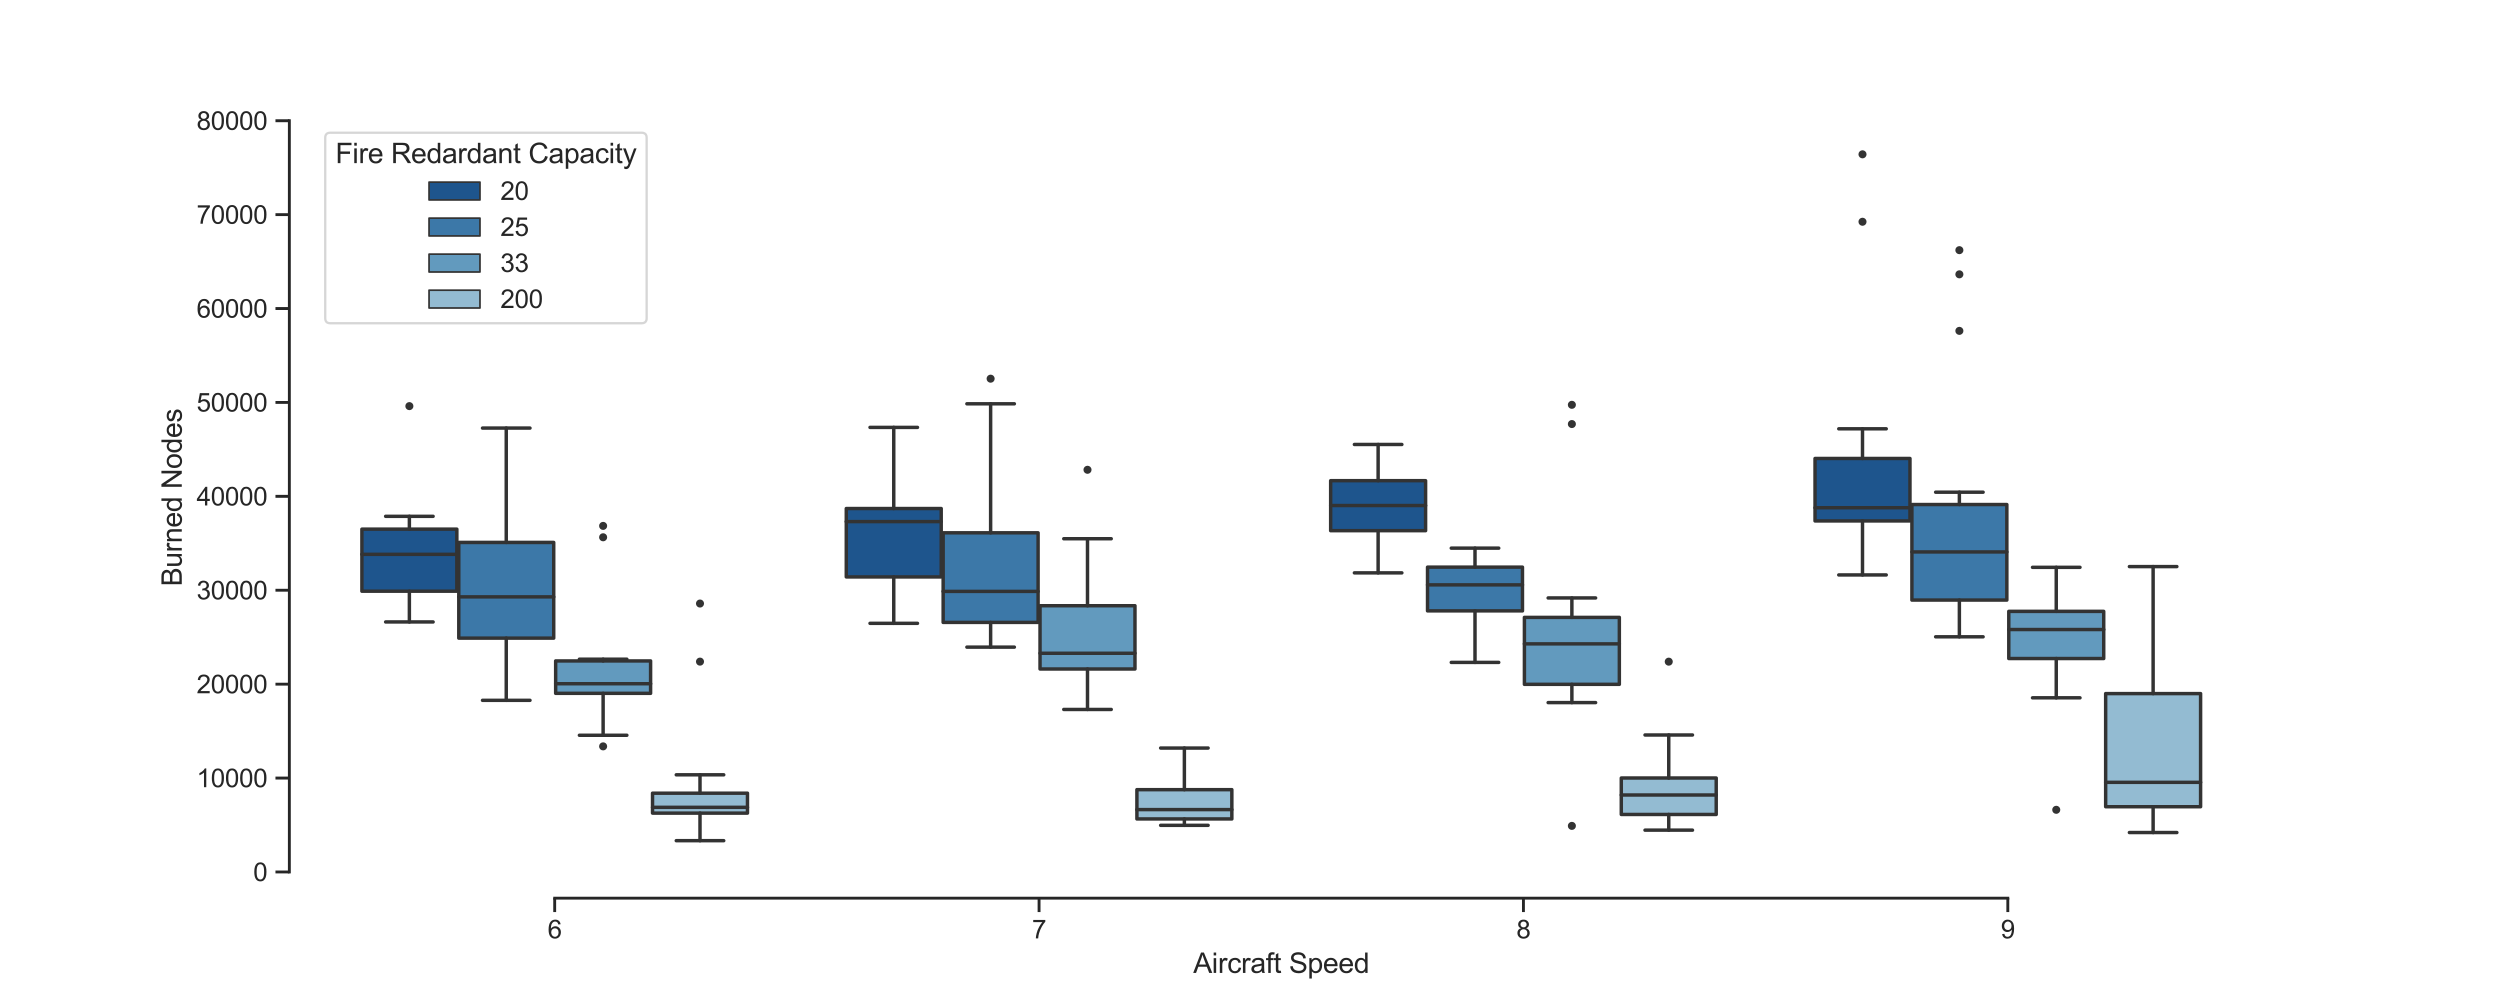 <?xml version="1.0" encoding="utf-8" standalone="no"?>
<!DOCTYPE svg PUBLIC "-//W3C//DTD SVG 1.1//EN"
  "http://www.w3.org/Graphics/SVG/1.1/DTD/svg11.dtd">
<svg height="432pt" version="1.1" viewBox="0 0 1080 432" width="1080pt" xmlns="http://www.w3.org/2000/svg" xmlns:xlink="http://www.w3.org/1999/xlink">
 <defs>
  <style type="text/css">*{stroke-linecap:butt;stroke-linejoin:round;}</style>
 </defs>
 <g id="figure_1">
  <g id="patch_1">
   <path d="M 0 432 
L 1080 432 
L 1080 0 
L 0 0 
z
" style="fill:#ffffff;"/>
  </g>
  <g id="axes_1">
   <g id="patch_2">
    <path d="M 135 378 
L 972 378 
L 972 51.84 
L 135 51.84 
z
" style="fill:#ffffff;"/>
   </g>
   <g id="matplotlib.axis_1">
    <g id="xtick_1">
     <g id="line2d_1">
      <defs>
       <path d="M 0 0 
L 0 6 
" id="m90bc5e04a0" style="stroke:#262626;stroke-width:1.25;"/>
      </defs>
      <g>
       <use style="fill:#262626;stroke:#262626;stroke-width:1.25;" x="239.625" xlink:href="#m90bc5e04a0" y="388"/>
      </g>
     </g>
     <g id="text_1">
      <!-- 6 -->
      <g style="fill:#262626;" transform="translate(236.566 405.374)scale(0.11 -0.11)">
       <defs>
        <path d="M 3184 3459 
L 2625 3416 
Q 2550 3747 2413 3897 
Q 2184 4138 1850 4138 
Q 1581 4138 1378 3988 
Q 1113 3794 959 3422 
Q 806 3050 800 2363 
Q 1003 2672 1297 2822 
Q 1591 2972 1913 2972 
Q 2475 2972 2870 2558 
Q 3266 2144 3266 1488 
Q 3266 1056 3080 686 
Q 2894 316 2569 119 
Q 2244 -78 1831 -78 
Q 1128 -78 684 439 
Q 241 956 241 2144 
Q 241 3472 731 4075 
Q 1159 4600 1884 4600 
Q 2425 4600 2770 4297 
Q 3116 3994 3184 3459 
z
M 888 1484 
Q 888 1194 1011 928 
Q 1134 663 1356 523 
Q 1578 384 1822 384 
Q 2178 384 2434 671 
Q 2691 959 2691 1453 
Q 2691 1928 2437 2201 
Q 2184 2475 1800 2475 
Q 1419 2475 1153 2201 
Q 888 1928 888 1484 
z
" id="ArialMT-36" transform="scale(0.016)"/>
       </defs>
       <use xlink:href="#ArialMT-36"/>
      </g>
     </g>
    </g>
    <g id="xtick_2">
     <g id="line2d_2">
      <g>
       <use style="fill:#262626;stroke:#262626;stroke-width:1.25;" x="448.875" xlink:href="#m90bc5e04a0" y="388"/>
      </g>
     </g>
     <g id="text_2">
      <!-- 7 -->
      <g style="fill:#262626;" transform="translate(445.816 405.374)scale(0.11 -0.11)">
       <defs>
        <path d="M 303 3981 
L 303 4522 
L 3269 4522 
L 3269 4084 
Q 2831 3619 2401 2847 
Q 1972 2075 1738 1259 
Q 1569 684 1522 0 
L 944 0 
Q 953 541 1156 1306 
Q 1359 2072 1739 2783 
Q 2119 3494 2547 3981 
L 303 3981 
z
" id="ArialMT-37" transform="scale(0.016)"/>
       </defs>
       <use xlink:href="#ArialMT-37"/>
      </g>
     </g>
    </g>
    <g id="xtick_3">
     <g id="line2d_3">
      <g>
       <use style="fill:#262626;stroke:#262626;stroke-width:1.25;" x="658.125" xlink:href="#m90bc5e04a0" y="388"/>
      </g>
     </g>
     <g id="text_3">
      <!-- 8 -->
      <g style="fill:#262626;" transform="translate(655.066 405.374)scale(0.11 -0.11)">
       <defs>
        <path d="M 1131 2484 
Q 781 2613 612 2850 
Q 444 3088 444 3419 
Q 444 3919 803 4259 
Q 1163 4600 1759 4600 
Q 2359 4600 2725 4251 
Q 3091 3903 3091 3403 
Q 3091 3084 2923 2848 
Q 2756 2613 2416 2484 
Q 2838 2347 3058 2040 
Q 3278 1734 3278 1309 
Q 3278 722 2862 322 
Q 2447 -78 1769 -78 
Q 1091 -78 675 323 
Q 259 725 259 1325 
Q 259 1772 486 2073 
Q 713 2375 1131 2484 
z
M 1019 3438 
Q 1019 3113 1228 2906 
Q 1438 2700 1772 2700 
Q 2097 2700 2305 2904 
Q 2513 3109 2513 3406 
Q 2513 3716 2298 3927 
Q 2084 4138 1766 4138 
Q 1444 4138 1231 3931 
Q 1019 3725 1019 3438 
z
M 838 1322 
Q 838 1081 952 856 
Q 1066 631 1291 507 
Q 1516 384 1775 384 
Q 2178 384 2440 643 
Q 2703 903 2703 1303 
Q 2703 1709 2433 1975 
Q 2163 2241 1756 2241 
Q 1359 2241 1098 1978 
Q 838 1716 838 1322 
z
" id="ArialMT-38" transform="scale(0.016)"/>
       </defs>
       <use xlink:href="#ArialMT-38"/>
      </g>
     </g>
    </g>
    <g id="xtick_4">
     <g id="line2d_4">
      <g>
       <use style="fill:#262626;stroke:#262626;stroke-width:1.25;" x="867.375" xlink:href="#m90bc5e04a0" y="388"/>
      </g>
     </g>
     <g id="text_4">
      <!-- 9 -->
      <g style="fill:#262626;" transform="translate(864.316 405.374)scale(0.11 -0.11)">
       <defs>
        <path d="M 350 1059 
L 891 1109 
Q 959 728 1153 556 
Q 1347 384 1650 384 
Q 1909 384 2104 503 
Q 2300 622 2425 820 
Q 2550 1019 2634 1356 
Q 2719 1694 2719 2044 
Q 2719 2081 2716 2156 
Q 2547 1888 2255 1720 
Q 1963 1553 1622 1553 
Q 1053 1553 659 1965 
Q 266 2378 266 3053 
Q 266 3750 677 4175 
Q 1088 4600 1706 4600 
Q 2153 4600 2523 4359 
Q 2894 4119 3086 3673 
Q 3278 3228 3278 2384 
Q 3278 1506 3087 986 
Q 2897 466 2520 194 
Q 2144 -78 1638 -78 
Q 1100 -78 759 220 
Q 419 519 350 1059 
z
M 2653 3081 
Q 2653 3566 2395 3850 
Q 2138 4134 1775 4134 
Q 1400 4134 1122 3828 
Q 844 3522 844 3034 
Q 844 2597 1108 2323 
Q 1372 2050 1759 2050 
Q 2150 2050 2401 2323 
Q 2653 2597 2653 3081 
z
" id="ArialMT-39" transform="scale(0.016)"/>
       </defs>
       <use xlink:href="#ArialMT-39"/>
      </g>
     </g>
    </g>
    <g id="text_5">
     <!-- Aircraft Speed -->
     <g style="fill:#262626;" transform="translate(515.483 420.295)scale(0.12 -0.12)">
      <defs>
       <path d="M -9 0 
L 1750 4581 
L 2403 4581 
L 4278 0 
L 3588 0 
L 3053 1388 
L 1138 1388 
L 634 0 
L -9 0 
z
M 1313 1881 
L 2866 1881 
L 2388 3150 
Q 2169 3728 2063 4100 
Q 1975 3659 1816 3225 
L 1313 1881 
z
" id="ArialMT-41" transform="scale(0.016)"/>
       <path d="M 425 3934 
L 425 4581 
L 988 4581 
L 988 3934 
L 425 3934 
z
M 425 0 
L 425 3319 
L 988 3319 
L 988 0 
L 425 0 
z
" id="ArialMT-69" transform="scale(0.016)"/>
       <path d="M 416 0 
L 416 3319 
L 922 3319 
L 922 2816 
Q 1116 3169 1280 3281 
Q 1444 3394 1641 3394 
Q 1925 3394 2219 3213 
L 2025 2691 
Q 1819 2813 1613 2813 
Q 1428 2813 1281 2702 
Q 1134 2591 1072 2394 
Q 978 2094 978 1738 
L 978 0 
L 416 0 
z
" id="ArialMT-72" transform="scale(0.016)"/>
       <path d="M 2588 1216 
L 3141 1144 
Q 3050 572 2676 248 
Q 2303 -75 1759 -75 
Q 1078 -75 664 370 
Q 250 816 250 1647 
Q 250 2184 428 2587 
Q 606 2991 970 3192 
Q 1334 3394 1763 3394 
Q 2303 3394 2647 3120 
Q 2991 2847 3088 2344 
L 2541 2259 
Q 2463 2594 2264 2762 
Q 2066 2931 1784 2931 
Q 1359 2931 1093 2626 
Q 828 2322 828 1663 
Q 828 994 1084 691 
Q 1341 388 1753 388 
Q 2084 388 2306 591 
Q 2528 794 2588 1216 
z
" id="ArialMT-63" transform="scale(0.016)"/>
       <path d="M 2588 409 
Q 2275 144 1986 34 
Q 1697 -75 1366 -75 
Q 819 -75 525 192 
Q 231 459 231 875 
Q 231 1119 342 1320 
Q 453 1522 633 1644 
Q 813 1766 1038 1828 
Q 1203 1872 1538 1913 
Q 2219 1994 2541 2106 
Q 2544 2222 2544 2253 
Q 2544 2597 2384 2738 
Q 2169 2928 1744 2928 
Q 1347 2928 1158 2789 
Q 969 2650 878 2297 
L 328 2372 
Q 403 2725 575 2942 
Q 747 3159 1072 3276 
Q 1397 3394 1825 3394 
Q 2250 3394 2515 3294 
Q 2781 3194 2906 3042 
Q 3031 2891 3081 2659 
Q 3109 2516 3109 2141 
L 3109 1391 
Q 3109 606 3145 398 
Q 3181 191 3288 0 
L 2700 0 
Q 2613 175 2588 409 
z
M 2541 1666 
Q 2234 1541 1622 1453 
Q 1275 1403 1131 1340 
Q 988 1278 909 1158 
Q 831 1038 831 891 
Q 831 666 1001 516 
Q 1172 366 1500 366 
Q 1825 366 2078 508 
Q 2331 650 2450 897 
Q 2541 1088 2541 1459 
L 2541 1666 
z
" id="ArialMT-61" transform="scale(0.016)"/>
       <path d="M 556 0 
L 556 2881 
L 59 2881 
L 59 3319 
L 556 3319 
L 556 3672 
Q 556 4006 616 4169 
Q 697 4388 901 4523 
Q 1106 4659 1475 4659 
Q 1713 4659 2000 4603 
L 1916 4113 
Q 1741 4144 1584 4144 
Q 1328 4144 1222 4034 
Q 1116 3925 1116 3625 
L 1116 3319 
L 1763 3319 
L 1763 2881 
L 1116 2881 
L 1116 0 
L 556 0 
z
" id="ArialMT-66" transform="scale(0.016)"/>
       <path d="M 1650 503 
L 1731 6 
Q 1494 -44 1306 -44 
Q 1000 -44 831 53 
Q 663 150 594 308 
Q 525 466 525 972 
L 525 2881 
L 113 2881 
L 113 3319 
L 525 3319 
L 525 4141 
L 1084 4478 
L 1084 3319 
L 1650 3319 
L 1650 2881 
L 1084 2881 
L 1084 941 
Q 1084 700 1114 631 
Q 1144 563 1211 522 
Q 1278 481 1403 481 
Q 1497 481 1650 503 
z
" id="ArialMT-74" transform="scale(0.016)"/>
       <path id="ArialMT-20" transform="scale(0.016)"/>
       <path d="M 288 1472 
L 859 1522 
Q 900 1178 1048 958 
Q 1197 738 1509 602 
Q 1822 466 2213 466 
Q 2559 466 2825 569 
Q 3091 672 3220 851 
Q 3350 1031 3350 1244 
Q 3350 1459 3225 1620 
Q 3100 1781 2813 1891 
Q 2628 1963 1997 2114 
Q 1366 2266 1113 2400 
Q 784 2572 623 2826 
Q 463 3081 463 3397 
Q 463 3744 659 4045 
Q 856 4347 1234 4503 
Q 1613 4659 2075 4659 
Q 2584 4659 2973 4495 
Q 3363 4331 3572 4012 
Q 3781 3694 3797 3291 
L 3216 3247 
Q 3169 3681 2898 3903 
Q 2628 4125 2100 4125 
Q 1550 4125 1298 3923 
Q 1047 3722 1047 3438 
Q 1047 3191 1225 3031 
Q 1400 2872 2139 2705 
Q 2878 2538 3153 2413 
Q 3553 2228 3743 1945 
Q 3934 1663 3934 1294 
Q 3934 928 3725 604 
Q 3516 281 3123 101 
Q 2731 -78 2241 -78 
Q 1619 -78 1198 103 
Q 778 284 539 648 
Q 300 1013 288 1472 
z
" id="ArialMT-53" transform="scale(0.016)"/>
       <path d="M 422 -1272 
L 422 3319 
L 934 3319 
L 934 2888 
Q 1116 3141 1344 3267 
Q 1572 3394 1897 3394 
Q 2322 3394 2647 3175 
Q 2972 2956 3137 2557 
Q 3303 2159 3303 1684 
Q 3303 1175 3120 767 
Q 2938 359 2589 142 
Q 2241 -75 1856 -75 
Q 1575 -75 1351 44 
Q 1128 163 984 344 
L 984 -1272 
L 422 -1272 
z
M 931 1641 
Q 931 1000 1190 694 
Q 1450 388 1819 388 
Q 2194 388 2461 705 
Q 2728 1022 2728 1688 
Q 2728 2322 2467 2637 
Q 2206 2953 1844 2953 
Q 1484 2953 1207 2617 
Q 931 2281 931 1641 
z
" id="ArialMT-70" transform="scale(0.016)"/>
       <path d="M 2694 1069 
L 3275 997 
Q 3138 488 2766 206 
Q 2394 -75 1816 -75 
Q 1088 -75 661 373 
Q 234 822 234 1631 
Q 234 2469 665 2931 
Q 1097 3394 1784 3394 
Q 2450 3394 2872 2941 
Q 3294 2488 3294 1666 
Q 3294 1616 3291 1516 
L 816 1516 
Q 847 969 1125 678 
Q 1403 388 1819 388 
Q 2128 388 2347 550 
Q 2566 713 2694 1069 
z
M 847 1978 
L 2700 1978 
Q 2663 2397 2488 2606 
Q 2219 2931 1791 2931 
Q 1403 2931 1139 2672 
Q 875 2413 847 1978 
z
" id="ArialMT-65" transform="scale(0.016)"/>
       <path d="M 2575 0 
L 2575 419 
Q 2259 -75 1647 -75 
Q 1250 -75 917 144 
Q 584 363 401 755 
Q 219 1147 219 1656 
Q 219 2153 384 2558 
Q 550 2963 881 3178 
Q 1213 3394 1622 3394 
Q 1922 3394 2156 3267 
Q 2391 3141 2538 2938 
L 2538 4581 
L 3097 4581 
L 3097 0 
L 2575 0 
z
M 797 1656 
Q 797 1019 1065 703 
Q 1334 388 1700 388 
Q 2069 388 2326 689 
Q 2584 991 2584 1609 
Q 2584 2291 2321 2609 
Q 2059 2928 1675 2928 
Q 1300 2928 1048 2622 
Q 797 2316 797 1656 
z
" id="ArialMT-64" transform="scale(0.016)"/>
      </defs>
      <use xlink:href="#ArialMT-41"/>
      <use x="66.699" xlink:href="#ArialMT-69"/>
      <use x="88.916" xlink:href="#ArialMT-72"/>
      <use x="122.217" xlink:href="#ArialMT-63"/>
      <use x="172.217" xlink:href="#ArialMT-72"/>
      <use x="205.518" xlink:href="#ArialMT-61"/>
      <use x="261.133" xlink:href="#ArialMT-66"/>
      <use x="288.916" xlink:href="#ArialMT-74"/>
      <use x="316.699" xlink:href="#ArialMT-20"/>
      <use x="344.482" xlink:href="#ArialMT-53"/>
      <use x="411.182" xlink:href="#ArialMT-70"/>
      <use x="466.797" xlink:href="#ArialMT-65"/>
      <use x="522.412" xlink:href="#ArialMT-65"/>
      <use x="578.027" xlink:href="#ArialMT-64"/>
     </g>
    </g>
   </g>
   <g id="matplotlib.axis_2">
    <g id="ytick_1">
     <g id="line2d_5">
      <defs>
       <path d="M 0 0 
L -6 0 
" id="m9406e8f6a2" style="stroke:#262626;stroke-width:1.25;"/>
      </defs>
      <g>
       <use style="fill:#262626;stroke:#262626;stroke-width:1.25;" x="125" xlink:href="#m9406e8f6a2" y="376.687"/>
      </g>
     </g>
     <g id="text_6">
      <!-- 0 -->
      <g style="fill:#262626;" transform="translate(109.383 380.624)scale(0.11 -0.11)">
       <defs>
        <path d="M 266 2259 
Q 266 3072 433 3567 
Q 600 4063 929 4331 
Q 1259 4600 1759 4600 
Q 2128 4600 2406 4451 
Q 2684 4303 2865 4023 
Q 3047 3744 3150 3342 
Q 3253 2941 3253 2259 
Q 3253 1453 3087 958 
Q 2922 463 2592 192 
Q 2263 -78 1759 -78 
Q 1097 -78 719 397 
Q 266 969 266 2259 
z
M 844 2259 
Q 844 1131 1108 757 
Q 1372 384 1759 384 
Q 2147 384 2411 759 
Q 2675 1134 2675 2259 
Q 2675 3391 2411 3762 
Q 2147 4134 1753 4134 
Q 1366 4134 1134 3806 
Q 844 3388 844 2259 
z
" id="ArialMT-30" transform="scale(0.016)"/>
       </defs>
       <use xlink:href="#ArialMT-30"/>
      </g>
     </g>
    </g>
    <g id="ytick_2">
     <g id="line2d_6">
      <g>
       <use style="fill:#262626;stroke:#262626;stroke-width:1.25;" x="125" xlink:href="#m9406e8f6a2" y="336.121"/>
      </g>
     </g>
     <g id="text_7">
      <!-- 10000 -->
      <g style="fill:#262626;" transform="translate(84.915 340.058)scale(0.11 -0.11)">
       <defs>
        <path d="M 2384 0 
L 1822 0 
L 1822 3584 
Q 1619 3391 1289 3197 
Q 959 3003 697 2906 
L 697 3450 
Q 1169 3672 1522 3987 
Q 1875 4303 2022 4600 
L 2384 4600 
L 2384 0 
z
" id="ArialMT-31" transform="scale(0.016)"/>
       </defs>
       <use xlink:href="#ArialMT-31"/>
       <use x="55.615" xlink:href="#ArialMT-30"/>
       <use x="111.23" xlink:href="#ArialMT-30"/>
       <use x="166.846" xlink:href="#ArialMT-30"/>
       <use x="222.461" xlink:href="#ArialMT-30"/>
      </g>
     </g>
    </g>
    <g id="ytick_3">
     <g id="line2d_7">
      <g>
       <use style="fill:#262626;stroke:#262626;stroke-width:1.25;" x="125" xlink:href="#m9406e8f6a2" y="295.554"/>
      </g>
     </g>
     <g id="text_8">
      <!-- 20000 -->
      <g style="fill:#262626;" transform="translate(84.915 299.491)scale(0.11 -0.11)">
       <defs>
        <path d="M 3222 541 
L 3222 0 
L 194 0 
Q 188 203 259 391 
Q 375 700 629 1000 
Q 884 1300 1366 1694 
Q 2113 2306 2375 2664 
Q 2638 3022 2638 3341 
Q 2638 3675 2398 3904 
Q 2159 4134 1775 4134 
Q 1369 4134 1125 3890 
Q 881 3647 878 3216 
L 300 3275 
Q 359 3922 746 4261 
Q 1134 4600 1788 4600 
Q 2447 4600 2831 4234 
Q 3216 3869 3216 3328 
Q 3216 3053 3103 2787 
Q 2991 2522 2730 2228 
Q 2469 1934 1863 1422 
Q 1356 997 1212 845 
Q 1069 694 975 541 
L 3222 541 
z
" id="ArialMT-32" transform="scale(0.016)"/>
       </defs>
       <use xlink:href="#ArialMT-32"/>
       <use x="55.615" xlink:href="#ArialMT-30"/>
       <use x="111.23" xlink:href="#ArialMT-30"/>
       <use x="166.846" xlink:href="#ArialMT-30"/>
       <use x="222.461" xlink:href="#ArialMT-30"/>
      </g>
     </g>
    </g>
    <g id="ytick_4">
     <g id="line2d_8">
      <g>
       <use style="fill:#262626;stroke:#262626;stroke-width:1.25;" x="125" xlink:href="#m9406e8f6a2" y="254.988"/>
      </g>
     </g>
     <g id="text_9">
      <!-- 30000 -->
      <g style="fill:#262626;" transform="translate(84.915 258.924)scale(0.11 -0.11)">
       <defs>
        <path d="M 269 1209 
L 831 1284 
Q 928 806 1161 595 
Q 1394 384 1728 384 
Q 2125 384 2398 659 
Q 2672 934 2672 1341 
Q 2672 1728 2419 1979 
Q 2166 2231 1775 2231 
Q 1616 2231 1378 2169 
L 1441 2663 
Q 1497 2656 1531 2656 
Q 1891 2656 2178 2843 
Q 2466 3031 2466 3422 
Q 2466 3731 2256 3934 
Q 2047 4138 1716 4138 
Q 1388 4138 1169 3931 
Q 950 3725 888 3313 
L 325 3413 
Q 428 3978 793 4289 
Q 1159 4600 1703 4600 
Q 2078 4600 2393 4439 
Q 2709 4278 2876 4000 
Q 3044 3722 3044 3409 
Q 3044 3113 2884 2869 
Q 2725 2625 2413 2481 
Q 2819 2388 3044 2092 
Q 3269 1797 3269 1353 
Q 3269 753 2831 336 
Q 2394 -81 1725 -81 
Q 1122 -81 723 278 
Q 325 638 269 1209 
z
" id="ArialMT-33" transform="scale(0.016)"/>
       </defs>
       <use xlink:href="#ArialMT-33"/>
       <use x="55.615" xlink:href="#ArialMT-30"/>
       <use x="111.23" xlink:href="#ArialMT-30"/>
       <use x="166.846" xlink:href="#ArialMT-30"/>
       <use x="222.461" xlink:href="#ArialMT-30"/>
      </g>
     </g>
    </g>
    <g id="ytick_5">
     <g id="line2d_9">
      <g>
       <use style="fill:#262626;stroke:#262626;stroke-width:1.25;" x="125" xlink:href="#m9406e8f6a2" y="214.421"/>
      </g>
     </g>
     <g id="text_10">
      <!-- 40000 -->
      <g style="fill:#262626;" transform="translate(84.915 218.358)scale(0.11 -0.11)">
       <defs>
        <path d="M 2069 0 
L 2069 1097 
L 81 1097 
L 81 1613 
L 2172 4581 
L 2631 4581 
L 2631 1613 
L 3250 1613 
L 3250 1097 
L 2631 1097 
L 2631 0 
L 2069 0 
z
M 2069 1613 
L 2069 3678 
L 634 1613 
L 2069 1613 
z
" id="ArialMT-34" transform="scale(0.016)"/>
       </defs>
       <use xlink:href="#ArialMT-34"/>
       <use x="55.615" xlink:href="#ArialMT-30"/>
       <use x="111.23" xlink:href="#ArialMT-30"/>
       <use x="166.846" xlink:href="#ArialMT-30"/>
       <use x="222.461" xlink:href="#ArialMT-30"/>
      </g>
     </g>
    </g>
    <g id="ytick_6">
     <g id="line2d_10">
      <g>
       <use style="fill:#262626;stroke:#262626;stroke-width:1.25;" x="125" xlink:href="#m9406e8f6a2" y="173.854"/>
      </g>
     </g>
     <g id="text_11">
      <!-- 50000 -->
      <g style="fill:#262626;" transform="translate(84.915 177.791)scale(0.11 -0.11)">
       <defs>
        <path d="M 266 1200 
L 856 1250 
Q 922 819 1161 601 
Q 1400 384 1738 384 
Q 2144 384 2425 690 
Q 2706 997 2706 1503 
Q 2706 1984 2436 2262 
Q 2166 2541 1728 2541 
Q 1456 2541 1237 2417 
Q 1019 2294 894 2097 
L 366 2166 
L 809 4519 
L 3088 4519 
L 3088 3981 
L 1259 3981 
L 1013 2750 
Q 1425 3038 1878 3038 
Q 2478 3038 2890 2622 
Q 3303 2206 3303 1553 
Q 3303 931 2941 478 
Q 2500 -78 1738 -78 
Q 1113 -78 717 272 
Q 322 622 266 1200 
z
" id="ArialMT-35" transform="scale(0.016)"/>
       </defs>
       <use xlink:href="#ArialMT-35"/>
       <use x="55.615" xlink:href="#ArialMT-30"/>
       <use x="111.23" xlink:href="#ArialMT-30"/>
       <use x="166.846" xlink:href="#ArialMT-30"/>
       <use x="222.461" xlink:href="#ArialMT-30"/>
      </g>
     </g>
    </g>
    <g id="ytick_7">
     <g id="line2d_11">
      <g>
       <use style="fill:#262626;stroke:#262626;stroke-width:1.25;" x="125" xlink:href="#m9406e8f6a2" y="133.288"/>
      </g>
     </g>
     <g id="text_12">
      <!-- 60000 -->
      <g style="fill:#262626;" transform="translate(84.915 137.225)scale(0.11 -0.11)">
       <use xlink:href="#ArialMT-36"/>
       <use x="55.615" xlink:href="#ArialMT-30"/>
       <use x="111.23" xlink:href="#ArialMT-30"/>
       <use x="166.846" xlink:href="#ArialMT-30"/>
       <use x="222.461" xlink:href="#ArialMT-30"/>
      </g>
     </g>
    </g>
    <g id="ytick_8">
     <g id="line2d_12">
      <g>
       <use style="fill:#262626;stroke:#262626;stroke-width:1.25;" x="125" xlink:href="#m9406e8f6a2" y="92.721"/>
      </g>
     </g>
     <g id="text_13">
      <!-- 70000 -->
      <g style="fill:#262626;" transform="translate(84.915 96.658)scale(0.11 -0.11)">
       <use xlink:href="#ArialMT-37"/>
       <use x="55.615" xlink:href="#ArialMT-30"/>
       <use x="111.23" xlink:href="#ArialMT-30"/>
       <use x="166.846" xlink:href="#ArialMT-30"/>
       <use x="222.461" xlink:href="#ArialMT-30"/>
      </g>
     </g>
    </g>
    <g id="ytick_9">
     <g id="line2d_13">
      <g>
       <use style="fill:#262626;stroke:#262626;stroke-width:1.25;" x="125" xlink:href="#m9406e8f6a2" y="52.155"/>
      </g>
     </g>
     <g id="text_14">
      <!-- 80000 -->
      <g style="fill:#262626;" transform="translate(84.915 56.092)scale(0.11 -0.11)">
       <use xlink:href="#ArialMT-38"/>
       <use x="55.615" xlink:href="#ArialMT-30"/>
       <use x="111.23" xlink:href="#ArialMT-30"/>
       <use x="166.846" xlink:href="#ArialMT-30"/>
       <use x="222.461" xlink:href="#ArialMT-30"/>
      </g>
     </g>
    </g>
    <g id="text_15">
     <!-- Burned Nodes -->
     <g style="fill:#262626;" transform="translate(78.53 253.276)rotate(-90)scale(0.12 -0.12)">
      <defs>
       <path d="M 469 0 
L 469 4581 
L 2188 4581 
Q 2713 4581 3030 4442 
Q 3347 4303 3526 4014 
Q 3706 3725 3706 3409 
Q 3706 3116 3547 2856 
Q 3388 2597 3066 2438 
Q 3481 2316 3704 2022 
Q 3928 1728 3928 1328 
Q 3928 1006 3792 729 
Q 3656 453 3456 303 
Q 3256 153 2954 76 
Q 2653 0 2216 0 
L 469 0 
z
M 1075 2656 
L 2066 2656 
Q 2469 2656 2644 2709 
Q 2875 2778 2992 2937 
Q 3109 3097 3109 3338 
Q 3109 3566 3000 3739 
Q 2891 3913 2687 3977 
Q 2484 4041 1991 4041 
L 1075 4041 
L 1075 2656 
z
M 1075 541 
L 2216 541 
Q 2509 541 2628 563 
Q 2838 600 2978 687 
Q 3119 775 3209 942 
Q 3300 1109 3300 1328 
Q 3300 1584 3169 1773 
Q 3038 1963 2805 2039 
Q 2572 2116 2134 2116 
L 1075 2116 
L 1075 541 
z
" id="ArialMT-42" transform="scale(0.016)"/>
       <path d="M 2597 0 
L 2597 488 
Q 2209 -75 1544 -75 
Q 1250 -75 995 37 
Q 741 150 617 320 
Q 494 491 444 738 
Q 409 903 409 1263 
L 409 3319 
L 972 3319 
L 972 1478 
Q 972 1038 1006 884 
Q 1059 663 1231 536 
Q 1403 409 1656 409 
Q 1909 409 2131 539 
Q 2353 669 2445 892 
Q 2538 1116 2538 1541 
L 2538 3319 
L 3100 3319 
L 3100 0 
L 2597 0 
z
" id="ArialMT-75" transform="scale(0.016)"/>
       <path d="M 422 0 
L 422 3319 
L 928 3319 
L 928 2847 
Q 1294 3394 1984 3394 
Q 2284 3394 2536 3286 
Q 2788 3178 2913 3003 
Q 3038 2828 3088 2588 
Q 3119 2431 3119 2041 
L 3119 0 
L 2556 0 
L 2556 2019 
Q 2556 2363 2490 2533 
Q 2425 2703 2258 2804 
Q 2091 2906 1866 2906 
Q 1506 2906 1245 2678 
Q 984 2450 984 1813 
L 984 0 
L 422 0 
z
" id="ArialMT-6e" transform="scale(0.016)"/>
       <path d="M 488 0 
L 488 4581 
L 1109 4581 
L 3516 984 
L 3516 4581 
L 4097 4581 
L 4097 0 
L 3475 0 
L 1069 3600 
L 1069 0 
L 488 0 
z
" id="ArialMT-4e" transform="scale(0.016)"/>
       <path d="M 213 1659 
Q 213 2581 725 3025 
Q 1153 3394 1769 3394 
Q 2453 3394 2887 2945 
Q 3322 2497 3322 1706 
Q 3322 1066 3130 698 
Q 2938 331 2570 128 
Q 2203 -75 1769 -75 
Q 1072 -75 642 372 
Q 213 819 213 1659 
z
M 791 1659 
Q 791 1022 1069 705 
Q 1347 388 1769 388 
Q 2188 388 2466 706 
Q 2744 1025 2744 1678 
Q 2744 2294 2464 2611 
Q 2184 2928 1769 2928 
Q 1347 2928 1069 2612 
Q 791 2297 791 1659 
z
" id="ArialMT-6f" transform="scale(0.016)"/>
       <path d="M 197 991 
L 753 1078 
Q 800 744 1014 566 
Q 1228 388 1613 388 
Q 2000 388 2187 545 
Q 2375 703 2375 916 
Q 2375 1106 2209 1216 
Q 2094 1291 1634 1406 
Q 1016 1563 777 1677 
Q 538 1791 414 1992 
Q 291 2194 291 2438 
Q 291 2659 392 2848 
Q 494 3038 669 3163 
Q 800 3259 1026 3326 
Q 1253 3394 1513 3394 
Q 1903 3394 2198 3281 
Q 2494 3169 2634 2976 
Q 2775 2784 2828 2463 
L 2278 2388 
Q 2241 2644 2061 2787 
Q 1881 2931 1553 2931 
Q 1166 2931 1000 2803 
Q 834 2675 834 2503 
Q 834 2394 903 2306 
Q 972 2216 1119 2156 
Q 1203 2125 1616 2013 
Q 2213 1853 2448 1751 
Q 2684 1650 2818 1456 
Q 2953 1263 2953 975 
Q 2953 694 2789 445 
Q 2625 197 2315 61 
Q 2006 -75 1616 -75 
Q 969 -75 630 194 
Q 291 463 197 991 
z
" id="ArialMT-73" transform="scale(0.016)"/>
      </defs>
      <use xlink:href="#ArialMT-42"/>
      <use x="66.699" xlink:href="#ArialMT-75"/>
      <use x="122.314" xlink:href="#ArialMT-72"/>
      <use x="155.615" xlink:href="#ArialMT-6e"/>
      <use x="211.23" xlink:href="#ArialMT-65"/>
      <use x="266.846" xlink:href="#ArialMT-64"/>
      <use x="322.461" xlink:href="#ArialMT-20"/>
      <use x="350.244" xlink:href="#ArialMT-4e"/>
      <use x="422.461" xlink:href="#ArialMT-6f"/>
      <use x="478.076" xlink:href="#ArialMT-64"/>
      <use x="533.691" xlink:href="#ArialMT-65"/>
      <use x="589.307" xlink:href="#ArialMT-73"/>
     </g>
    </g>
   </g>
   <g id="patch_3">
    <path clip-path="url(#p6f79da1286)" d="M 156.344 255.409 
L 197.357 255.409 
L 197.357 228.599 
L 156.344 228.599 
L 156.344 255.409 
z
" style="fill:#1e558d;stroke:#333333;stroke-linejoin:miter;stroke-width:1.5;"/>
   </g>
   <g id="patch_4">
    <path clip-path="url(#p6f79da1286)" d="M 198.194 275.672 
L 239.207 275.672 
L 239.207 234.331 
L 198.194 234.331 
L 198.194 275.672 
z
" style="fill:#3c78a8;stroke:#333333;stroke-linejoin:miter;stroke-width:1.5;"/>
   </g>
   <g id="patch_5">
    <path clip-path="url(#p6f79da1286)" d="M 240.043 299.526 
L 281.057 299.526 
L 281.057 285.518 
L 240.043 285.518 
L 240.043 299.526 
z
" style="fill:#629abe;stroke:#333333;stroke-linejoin:miter;stroke-width:1.5;"/>
   </g>
   <g id="patch_6">
    <path clip-path="url(#p6f79da1286)" d="M 281.894 351.26 
L 322.906 351.26 
L 322.906 342.656 
L 281.894 342.656 
L 281.894 351.26 
z
" style="fill:#93bbd2;stroke:#333333;stroke-linejoin:miter;stroke-width:1.5;"/>
   </g>
   <g id="patch_7">
    <path clip-path="url(#p6f79da1286)" d="M 365.594 249.221 
L 406.606 249.221 
L 406.606 219.689 
L 365.594 219.689 
L 365.594 249.221 
z
" style="fill:#1e558d;stroke:#333333;stroke-linejoin:miter;stroke-width:1.5;"/>
   </g>
   <g id="patch_8">
    <path clip-path="url(#p6f79da1286)" d="M 407.443 268.886 
L 448.457 268.886 
L 448.457 230.181 
L 407.443 230.181 
L 407.443 268.886 
z
" style="fill:#3c78a8;stroke:#333333;stroke-linejoin:miter;stroke-width:1.5;"/>
   </g>
   <g id="patch_9">
    <path clip-path="url(#p6f79da1286)" d="M 449.293 289.005 
L 490.307 289.005 
L 490.307 261.673 
L 449.293 261.673 
L 449.293 289.005 
z
" style="fill:#629abe;stroke:#333333;stroke-linejoin:miter;stroke-width:1.5;"/>
   </g>
   <g id="patch_10">
    <path clip-path="url(#p6f79da1286)" d="M 491.144 353.791 
L 532.157 353.791 
L 532.157 341.127 
L 491.144 341.127 
L 491.144 353.791 
z
" style="fill:#93bbd2;stroke:#333333;stroke-linejoin:miter;stroke-width:1.5;"/>
   </g>
   <g id="patch_11">
    <path clip-path="url(#p6f79da1286)" d="M 574.843 229.256 
L 615.856 229.256 
L 615.856 207.659 
L 574.843 207.659 
L 574.843 229.256 
z
" style="fill:#1e558d;stroke:#333333;stroke-linejoin:miter;stroke-width:1.5;"/>
   </g>
   <g id="patch_12">
    <path clip-path="url(#p6f79da1286)" d="M 616.693 263.9 
L 657.707 263.9 
L 657.707 245.012 
L 616.693 245.012 
L 616.693 263.9 
z
" style="fill:#3c78a8;stroke:#333333;stroke-linejoin:miter;stroke-width:1.5;"/>
   </g>
   <g id="patch_13">
    <path clip-path="url(#p6f79da1286)" d="M 658.543 295.639 
L 699.557 295.639 
L 699.557 266.707 
L 658.543 266.707 
L 658.543 295.639 
z
" style="fill:#629abe;stroke:#333333;stroke-linejoin:miter;stroke-width:1.5;"/>
   </g>
   <g id="patch_14">
    <path clip-path="url(#p6f79da1286)" d="M 700.394 351.848 
L 741.407 351.848 
L 741.407 336.109 
L 700.394 336.109 
L 700.394 351.848 
z
" style="fill:#93bbd2;stroke:#333333;stroke-linejoin:miter;stroke-width:1.5;"/>
   </g>
   <g id="patch_15">
    <path clip-path="url(#p6f79da1286)" d="M 784.093 225.045 
L 825.106 225.045 
L 825.106 198.065 
L 784.093 198.065 
L 784.093 225.045 
z
" style="fill:#1e558d;stroke:#333333;stroke-linejoin:miter;stroke-width:1.5;"/>
   </g>
   <g id="patch_16">
    <path clip-path="url(#p6f79da1286)" d="M 825.943 259.237 
L 866.957 259.237 
L 866.957 217.962 
L 825.943 217.962 
L 825.943 259.237 
z
" style="fill:#3c78a8;stroke:#333333;stroke-linejoin:miter;stroke-width:1.5;"/>
   </g>
   <g id="patch_17">
    <path clip-path="url(#p6f79da1286)" d="M 867.793 284.484 
L 908.807 284.484 
L 908.807 264.111 
L 867.793 264.111 
L 867.793 284.484 
z
" style="fill:#629abe;stroke:#333333;stroke-linejoin:miter;stroke-width:1.5;"/>
   </g>
   <g id="patch_18">
    <path clip-path="url(#p6f79da1286)" d="M 909.644 348.504 
L 950.657 348.504 
L 950.657 299.635 
L 909.644 299.635 
L 909.644 348.504 
z
" style="fill:#93bbd2;stroke:#333333;stroke-linejoin:miter;stroke-width:1.5;"/>
   </g>
   <g id="patch_19">
    <path clip-path="url(#p6f79da1286)" d="M 239.625 376.687 
L 239.625 376.687 
L 239.625 376.687 
L 239.625 376.687 
z
" style="fill:#1e558d;stroke:#333333;stroke-linejoin:miter;stroke-width:0.75;"/>
   </g>
   <g id="patch_20">
    <path clip-path="url(#p6f79da1286)" d="M 239.625 376.687 
L 239.625 376.687 
L 239.625 376.687 
L 239.625 376.687 
z
" style="fill:#3c78a8;stroke:#333333;stroke-linejoin:miter;stroke-width:0.75;"/>
   </g>
   <g id="patch_21">
    <path clip-path="url(#p6f79da1286)" d="M 239.625 376.687 
L 239.625 376.687 
L 239.625 376.687 
L 239.625 376.687 
z
" style="fill:#629abe;stroke:#333333;stroke-linejoin:miter;stroke-width:0.75;"/>
   </g>
   <g id="patch_22">
    <path clip-path="url(#p6f79da1286)" d="M 239.625 376.687 
L 239.625 376.687 
L 239.625 376.687 
L 239.625 376.687 
z
" style="fill:#93bbd2;stroke:#333333;stroke-linejoin:miter;stroke-width:0.75;"/>
   </g>
   <g id="line2d_14">
    <path clip-path="url(#p6f79da1286)" d="M 176.85 255.409 
L 176.85 268.687 
" style="fill:none;stroke:#333333;stroke-linecap:round;stroke-width:1.5;"/>
   </g>
   <g id="line2d_15">
    <path clip-path="url(#p6f79da1286)" d="M 176.85 228.599 
L 176.85 223.05 
" style="fill:none;stroke:#333333;stroke-linecap:round;stroke-width:1.5;"/>
   </g>
   <g id="line2d_16">
    <path clip-path="url(#p6f79da1286)" d="M 166.597 268.687 
L 187.103 268.687 
" style="fill:none;stroke:#333333;stroke-linecap:round;stroke-width:1.5;"/>
   </g>
   <g id="line2d_17">
    <path clip-path="url(#p6f79da1286)" d="M 166.597 223.05 
L 187.103 223.05 
" style="fill:none;stroke:#333333;stroke-linecap:round;stroke-width:1.5;"/>
   </g>
   <g id="line2d_18">
    <defs>
     <path d="M 0 1.25 
C 0.332 1.25 0.649 1.118 0.884 0.884 
C 1.118 0.649 1.25 0.332 1.25 0 
C 1.25 -0.332 1.118 -0.649 0.884 -0.884 
C 0.649 -1.118 0.332 -1.25 0 -1.25 
C -0.332 -1.25 -0.649 -1.118 -0.884 -0.884 
C -1.118 -0.649 -1.25 -0.332 -1.25 0 
C -1.25 0.332 -1.118 0.649 -0.884 0.884 
C -0.649 1.118 -0.332 1.25 0 1.25 
z
" id="md753ea0974" style="stroke:#333333;"/>
    </defs>
    <g clip-path="url(#p6f79da1286)">
     <use style="fill:#333333;stroke:#333333;" x="176.85" xlink:href="#md753ea0974" y="175.441"/>
    </g>
   </g>
   <g id="line2d_19">
    <path clip-path="url(#p6f79da1286)" d="M 218.7 275.672 
L 218.7 302.544 
" style="fill:none;stroke:#333333;stroke-linecap:round;stroke-width:1.5;"/>
   </g>
   <g id="line2d_20">
    <path clip-path="url(#p6f79da1286)" d="M 218.7 234.331 
L 218.7 184.933 
" style="fill:none;stroke:#333333;stroke-linecap:round;stroke-width:1.5;"/>
   </g>
   <g id="line2d_21">
    <path clip-path="url(#p6f79da1286)" d="M 208.447 302.544 
L 228.953 302.544 
" style="fill:none;stroke:#333333;stroke-linecap:round;stroke-width:1.5;"/>
   </g>
   <g id="line2d_22">
    <path clip-path="url(#p6f79da1286)" d="M 208.447 184.933 
L 228.953 184.933 
" style="fill:none;stroke:#333333;stroke-linecap:round;stroke-width:1.5;"/>
   </g>
   <g id="line2d_23"/>
   <g id="line2d_24">
    <path clip-path="url(#p6f79da1286)" d="M 260.55 299.526 
L 260.55 317.635 
" style="fill:none;stroke:#333333;stroke-linecap:round;stroke-width:1.5;"/>
   </g>
   <g id="line2d_25">
    <path clip-path="url(#p6f79da1286)" d="M 260.55 285.518 
L 260.55 284.776 
" style="fill:none;stroke:#333333;stroke-linecap:round;stroke-width:1.5;"/>
   </g>
   <g id="line2d_26">
    <path clip-path="url(#p6f79da1286)" d="M 250.297 317.635 
L 270.803 317.635 
" style="fill:none;stroke:#333333;stroke-linecap:round;stroke-width:1.5;"/>
   </g>
   <g id="line2d_27">
    <path clip-path="url(#p6f79da1286)" d="M 250.297 284.776 
L 270.803 284.776 
" style="fill:none;stroke:#333333;stroke-linecap:round;stroke-width:1.5;"/>
   </g>
   <g id="line2d_28">
    <g clip-path="url(#p6f79da1286)">
     <use style="fill:#333333;stroke:#333333;" x="260.55" xlink:href="#md753ea0974" y="322.429"/>
     <use style="fill:#333333;stroke:#333333;" x="260.55" xlink:href="#md753ea0974" y="232.104"/>
     <use style="fill:#333333;stroke:#333333;" x="260.55" xlink:href="#md753ea0974" y="227.187"/>
    </g>
   </g>
   <g id="line2d_29">
    <path clip-path="url(#p6f79da1286)" d="M 302.4 351.26 
L 302.4 363.175 
" style="fill:none;stroke:#333333;stroke-linecap:round;stroke-width:1.5;"/>
   </g>
   <g id="line2d_30">
    <path clip-path="url(#p6f79da1286)" d="M 302.4 342.656 
L 302.4 334.721 
" style="fill:none;stroke:#333333;stroke-linecap:round;stroke-width:1.5;"/>
   </g>
   <g id="line2d_31">
    <path clip-path="url(#p6f79da1286)" d="M 292.147 363.175 
L 312.653 363.175 
" style="fill:none;stroke:#333333;stroke-linecap:round;stroke-width:1.5;"/>
   </g>
   <g id="line2d_32">
    <path clip-path="url(#p6f79da1286)" d="M 292.147 334.721 
L 312.653 334.721 
" style="fill:none;stroke:#333333;stroke-linecap:round;stroke-width:1.5;"/>
   </g>
   <g id="line2d_33">
    <g clip-path="url(#p6f79da1286)">
     <use style="fill:#333333;stroke:#333333;" x="302.4" xlink:href="#md753ea0974" y="260.728"/>
     <use style="fill:#333333;stroke:#333333;" x="302.4" xlink:href="#md753ea0974" y="285.822"/>
    </g>
   </g>
   <g id="line2d_34">
    <path clip-path="url(#p6f79da1286)" d="M 386.1 249.221 
L 386.1 269.283 
" style="fill:none;stroke:#333333;stroke-linecap:round;stroke-width:1.5;"/>
   </g>
   <g id="line2d_35">
    <path clip-path="url(#p6f79da1286)" d="M 386.1 219.689 
L 386.1 184.633 
" style="fill:none;stroke:#333333;stroke-linecap:round;stroke-width:1.5;"/>
   </g>
   <g id="line2d_36">
    <path clip-path="url(#p6f79da1286)" d="M 375.847 269.283 
L 396.353 269.283 
" style="fill:none;stroke:#333333;stroke-linecap:round;stroke-width:1.5;"/>
   </g>
   <g id="line2d_37">
    <path clip-path="url(#p6f79da1286)" d="M 375.847 184.633 
L 396.353 184.633 
" style="fill:none;stroke:#333333;stroke-linecap:round;stroke-width:1.5;"/>
   </g>
   <g id="line2d_38"/>
   <g id="line2d_39">
    <path clip-path="url(#p6f79da1286)" d="M 427.95 268.886 
L 427.95 279.563 
" style="fill:none;stroke:#333333;stroke-linecap:round;stroke-width:1.5;"/>
   </g>
   <g id="line2d_40">
    <path clip-path="url(#p6f79da1286)" d="M 427.95 230.181 
L 427.95 174.439 
" style="fill:none;stroke:#333333;stroke-linecap:round;stroke-width:1.5;"/>
   </g>
   <g id="line2d_41">
    <path clip-path="url(#p6f79da1286)" d="M 417.697 279.563 
L 438.203 279.563 
" style="fill:none;stroke:#333333;stroke-linecap:round;stroke-width:1.5;"/>
   </g>
   <g id="line2d_42">
    <path clip-path="url(#p6f79da1286)" d="M 417.697 174.439 
L 438.203 174.439 
" style="fill:none;stroke:#333333;stroke-linecap:round;stroke-width:1.5;"/>
   </g>
   <g id="line2d_43">
    <g clip-path="url(#p6f79da1286)">
     <use style="fill:#333333;stroke:#333333;" x="427.95" xlink:href="#md753ea0974" y="163.591"/>
    </g>
   </g>
   <g id="line2d_44">
    <path clip-path="url(#p6f79da1286)" d="M 469.8 289.005 
L 469.8 306.483 
" style="fill:none;stroke:#333333;stroke-linecap:round;stroke-width:1.5;"/>
   </g>
   <g id="line2d_45">
    <path clip-path="url(#p6f79da1286)" d="M 469.8 261.673 
L 469.8 232.737 
" style="fill:none;stroke:#333333;stroke-linecap:round;stroke-width:1.5;"/>
   </g>
   <g id="line2d_46">
    <path clip-path="url(#p6f79da1286)" d="M 459.547 306.483 
L 480.053 306.483 
" style="fill:none;stroke:#333333;stroke-linecap:round;stroke-width:1.5;"/>
   </g>
   <g id="line2d_47">
    <path clip-path="url(#p6f79da1286)" d="M 459.547 232.737 
L 480.053 232.737 
" style="fill:none;stroke:#333333;stroke-linecap:round;stroke-width:1.5;"/>
   </g>
   <g id="line2d_48">
    <g clip-path="url(#p6f79da1286)">
     <use style="fill:#333333;stroke:#333333;" x="469.8" xlink:href="#md753ea0974" y="202.949"/>
    </g>
   </g>
   <g id="line2d_49">
    <path clip-path="url(#p6f79da1286)" d="M 511.65 353.791 
L 511.65 356.546 
" style="fill:none;stroke:#333333;stroke-linecap:round;stroke-width:1.5;"/>
   </g>
   <g id="line2d_50">
    <path clip-path="url(#p6f79da1286)" d="M 511.65 341.127 
L 511.65 323.152 
" style="fill:none;stroke:#333333;stroke-linecap:round;stroke-width:1.5;"/>
   </g>
   <g id="line2d_51">
    <path clip-path="url(#p6f79da1286)" d="M 501.397 356.546 
L 521.903 356.546 
" style="fill:none;stroke:#333333;stroke-linecap:round;stroke-width:1.5;"/>
   </g>
   <g id="line2d_52">
    <path clip-path="url(#p6f79da1286)" d="M 501.397 323.152 
L 521.903 323.152 
" style="fill:none;stroke:#333333;stroke-linecap:round;stroke-width:1.5;"/>
   </g>
   <g id="line2d_53"/>
   <g id="line2d_54">
    <path clip-path="url(#p6f79da1286)" d="M 595.35 229.256 
L 595.35 247.479 
" style="fill:none;stroke:#333333;stroke-linecap:round;stroke-width:1.5;"/>
   </g>
   <g id="line2d_55">
    <path clip-path="url(#p6f79da1286)" d="M 595.35 207.659 
L 595.35 192.016 
" style="fill:none;stroke:#333333;stroke-linecap:round;stroke-width:1.5;"/>
   </g>
   <g id="line2d_56">
    <path clip-path="url(#p6f79da1286)" d="M 585.097 247.479 
L 605.603 247.479 
" style="fill:none;stroke:#333333;stroke-linecap:round;stroke-width:1.5;"/>
   </g>
   <g id="line2d_57">
    <path clip-path="url(#p6f79da1286)" d="M 585.097 192.016 
L 605.603 192.016 
" style="fill:none;stroke:#333333;stroke-linecap:round;stroke-width:1.5;"/>
   </g>
   <g id="line2d_58"/>
   <g id="line2d_59">
    <path clip-path="url(#p6f79da1286)" d="M 637.2 263.9 
L 637.2 286.163 
" style="fill:none;stroke:#333333;stroke-linecap:round;stroke-width:1.5;"/>
   </g>
   <g id="line2d_60">
    <path clip-path="url(#p6f79da1286)" d="M 637.2 245.012 
L 637.2 236.802 
" style="fill:none;stroke:#333333;stroke-linecap:round;stroke-width:1.5;"/>
   </g>
   <g id="line2d_61">
    <path clip-path="url(#p6f79da1286)" d="M 626.947 286.163 
L 647.453 286.163 
" style="fill:none;stroke:#333333;stroke-linecap:round;stroke-width:1.5;"/>
   </g>
   <g id="line2d_62">
    <path clip-path="url(#p6f79da1286)" d="M 626.947 236.802 
L 647.453 236.802 
" style="fill:none;stroke:#333333;stroke-linecap:round;stroke-width:1.5;"/>
   </g>
   <g id="line2d_63"/>
   <g id="line2d_64">
    <path clip-path="url(#p6f79da1286)" d="M 679.05 295.639 
L 679.05 303.525 
" style="fill:none;stroke:#333333;stroke-linecap:round;stroke-width:1.5;"/>
   </g>
   <g id="line2d_65">
    <path clip-path="url(#p6f79da1286)" d="M 679.05 266.707 
L 679.05 258.318 
" style="fill:none;stroke:#333333;stroke-linecap:round;stroke-width:1.5;"/>
   </g>
   <g id="line2d_66">
    <path clip-path="url(#p6f79da1286)" d="M 668.797 303.525 
L 689.303 303.525 
" style="fill:none;stroke:#333333;stroke-linecap:round;stroke-width:1.5;"/>
   </g>
   <g id="line2d_67">
    <path clip-path="url(#p6f79da1286)" d="M 668.797 258.318 
L 689.303 258.318 
" style="fill:none;stroke:#333333;stroke-linecap:round;stroke-width:1.5;"/>
   </g>
   <g id="line2d_68">
    <g clip-path="url(#p6f79da1286)">
     <use style="fill:#333333;stroke:#333333;" x="679.05" xlink:href="#md753ea0974" y="356.781"/>
     <use style="fill:#333333;stroke:#333333;" x="679.05" xlink:href="#md753ea0974" y="174.881"/>
     <use style="fill:#333333;stroke:#333333;" x="679.05" xlink:href="#md753ea0974" y="183.189"/>
    </g>
   </g>
   <g id="line2d_69">
    <path clip-path="url(#p6f79da1286)" d="M 720.9 351.848 
L 720.9 358.631 
" style="fill:none;stroke:#333333;stroke-linecap:round;stroke-width:1.5;"/>
   </g>
   <g id="line2d_70">
    <path clip-path="url(#p6f79da1286)" d="M 720.9 336.109 
L 720.9 317.513 
" style="fill:none;stroke:#333333;stroke-linecap:round;stroke-width:1.5;"/>
   </g>
   <g id="line2d_71">
    <path clip-path="url(#p6f79da1286)" d="M 710.647 358.631 
L 731.153 358.631 
" style="fill:none;stroke:#333333;stroke-linecap:round;stroke-width:1.5;"/>
   </g>
   <g id="line2d_72">
    <path clip-path="url(#p6f79da1286)" d="M 710.647 317.513 
L 731.153 317.513 
" style="fill:none;stroke:#333333;stroke-linecap:round;stroke-width:1.5;"/>
   </g>
   <g id="line2d_73">
    <g clip-path="url(#p6f79da1286)">
     <use style="fill:#333333;stroke:#333333;" x="720.9" xlink:href="#md753ea0974" y="285.838"/>
    </g>
   </g>
   <g id="line2d_74">
    <path clip-path="url(#p6f79da1286)" d="M 804.6 225.045 
L 804.6 248.375 
" style="fill:none;stroke:#333333;stroke-linecap:round;stroke-width:1.5;"/>
   </g>
   <g id="line2d_75">
    <path clip-path="url(#p6f79da1286)" d="M 804.6 198.065 
L 804.6 185.25 
" style="fill:none;stroke:#333333;stroke-linecap:round;stroke-width:1.5;"/>
   </g>
   <g id="line2d_76">
    <path clip-path="url(#p6f79da1286)" d="M 794.347 248.375 
L 814.853 248.375 
" style="fill:none;stroke:#333333;stroke-linecap:round;stroke-width:1.5;"/>
   </g>
   <g id="line2d_77">
    <path clip-path="url(#p6f79da1286)" d="M 794.347 185.25 
L 814.853 185.25 
" style="fill:none;stroke:#333333;stroke-linecap:round;stroke-width:1.5;"/>
   </g>
   <g id="line2d_78">
    <g clip-path="url(#p6f79da1286)">
     <use style="fill:#333333;stroke:#333333;" x="804.6" xlink:href="#md753ea0974" y="95.8"/>
     <use style="fill:#333333;stroke:#333333;" x="804.6" xlink:href="#md753ea0974" y="66.665"/>
    </g>
   </g>
   <g id="line2d_79">
    <path clip-path="url(#p6f79da1286)" d="M 846.45 259.237 
L 846.45 275.1 
" style="fill:none;stroke:#333333;stroke-linecap:round;stroke-width:1.5;"/>
   </g>
   <g id="line2d_80">
    <path clip-path="url(#p6f79da1286)" d="M 846.45 217.962 
L 846.45 212.632 
" style="fill:none;stroke:#333333;stroke-linecap:round;stroke-width:1.5;"/>
   </g>
   <g id="line2d_81">
    <path clip-path="url(#p6f79da1286)" d="M 836.197 275.1 
L 856.703 275.1 
" style="fill:none;stroke:#333333;stroke-linecap:round;stroke-width:1.5;"/>
   </g>
   <g id="line2d_82">
    <path clip-path="url(#p6f79da1286)" d="M 836.197 212.632 
L 856.703 212.632 
" style="fill:none;stroke:#333333;stroke-linecap:round;stroke-width:1.5;"/>
   </g>
   <g id="line2d_83">
    <g clip-path="url(#p6f79da1286)">
     <use style="fill:#333333;stroke:#333333;" x="846.45" xlink:href="#md753ea0974" y="142.935"/>
     <use style="fill:#333333;stroke:#333333;" x="846.45" xlink:href="#md753ea0974" y="108.068"/>
     <use style="fill:#333333;stroke:#333333;" x="846.45" xlink:href="#md753ea0974" y="118.51"/>
    </g>
   </g>
   <g id="line2d_84">
    <path clip-path="url(#p6f79da1286)" d="M 888.3 284.484 
L 888.3 301.461 
" style="fill:none;stroke:#333333;stroke-linecap:round;stroke-width:1.5;"/>
   </g>
   <g id="line2d_85">
    <path clip-path="url(#p6f79da1286)" d="M 888.3 264.111 
L 888.3 245.089 
" style="fill:none;stroke:#333333;stroke-linecap:round;stroke-width:1.5;"/>
   </g>
   <g id="line2d_86">
    <path clip-path="url(#p6f79da1286)" d="M 878.047 301.461 
L 898.553 301.461 
" style="fill:none;stroke:#333333;stroke-linecap:round;stroke-width:1.5;"/>
   </g>
   <g id="line2d_87">
    <path clip-path="url(#p6f79da1286)" d="M 878.047 245.089 
L 898.553 245.089 
" style="fill:none;stroke:#333333;stroke-linecap:round;stroke-width:1.5;"/>
   </g>
   <g id="line2d_88">
    <g clip-path="url(#p6f79da1286)">
     <use style="fill:#333333;stroke:#333333;" x="888.3" xlink:href="#md753ea0974" y="349.836"/>
    </g>
   </g>
   <g id="line2d_89">
    <path clip-path="url(#p6f79da1286)" d="M 930.15 348.504 
L 930.15 359.657 
" style="fill:none;stroke:#333333;stroke-linecap:round;stroke-width:1.5;"/>
   </g>
   <g id="line2d_90">
    <path clip-path="url(#p6f79da1286)" d="M 930.15 299.635 
L 930.15 244.761 
" style="fill:none;stroke:#333333;stroke-linecap:round;stroke-width:1.5;"/>
   </g>
   <g id="line2d_91">
    <path clip-path="url(#p6f79da1286)" d="M 919.897 359.657 
L 940.403 359.657 
" style="fill:none;stroke:#333333;stroke-linecap:round;stroke-width:1.5;"/>
   </g>
   <g id="line2d_92">
    <path clip-path="url(#p6f79da1286)" d="M 919.897 244.761 
L 940.403 244.761 
" style="fill:none;stroke:#333333;stroke-linecap:round;stroke-width:1.5;"/>
   </g>
   <g id="line2d_93"/>
   <g id="line2d_94">
    <path clip-path="url(#p6f79da1286)" d="M 156.344 239.479 
L 197.357 239.479 
" style="fill:none;stroke:#333333;stroke-linecap:round;stroke-width:1.5;"/>
   </g>
   <g id="line2d_95">
    <path clip-path="url(#p6f79da1286)" d="M 198.194 257.856 
L 239.207 257.856 
" style="fill:none;stroke:#333333;stroke-linecap:round;stroke-width:1.5;"/>
   </g>
   <g id="line2d_96">
    <path clip-path="url(#p6f79da1286)" d="M 240.043 295.363 
L 281.057 295.363 
" style="fill:none;stroke:#333333;stroke-linecap:round;stroke-width:1.5;"/>
   </g>
   <g id="line2d_97">
    <path clip-path="url(#p6f79da1286)" d="M 281.894 348.765 
L 322.906 348.765 
" style="fill:none;stroke:#333333;stroke-linecap:round;stroke-width:1.5;"/>
   </g>
   <g id="line2d_98">
    <path clip-path="url(#p6f79da1286)" d="M 365.594 225.325 
L 406.606 225.325 
" style="fill:none;stroke:#333333;stroke-linecap:round;stroke-width:1.5;"/>
   </g>
   <g id="line2d_99">
    <path clip-path="url(#p6f79da1286)" d="M 407.443 255.483 
L 448.457 255.483 
" style="fill:none;stroke:#333333;stroke-linecap:round;stroke-width:1.5;"/>
   </g>
   <g id="line2d_100">
    <path clip-path="url(#p6f79da1286)" d="M 449.293 282.204 
L 490.307 282.204 
" style="fill:none;stroke:#333333;stroke-linecap:round;stroke-width:1.5;"/>
   </g>
   <g id="line2d_101">
    <path clip-path="url(#p6f79da1286)" d="M 491.144 349.759 
L 532.157 349.759 
" style="fill:none;stroke:#333333;stroke-linecap:round;stroke-width:1.5;"/>
   </g>
   <g id="line2d_102">
    <path clip-path="url(#p6f79da1286)" d="M 574.843 218.401 
L 615.856 218.401 
" style="fill:none;stroke:#333333;stroke-linecap:round;stroke-width:1.5;"/>
   </g>
   <g id="line2d_103">
    <path clip-path="url(#p6f79da1286)" d="M 616.693 252.671 
L 657.707 252.671 
" style="fill:none;stroke:#333333;stroke-linecap:round;stroke-width:1.5;"/>
   </g>
   <g id="line2d_104">
    <path clip-path="url(#p6f79da1286)" d="M 658.543 278.147 
L 699.557 278.147 
" style="fill:none;stroke:#333333;stroke-linecap:round;stroke-width:1.5;"/>
   </g>
   <g id="line2d_105">
    <path clip-path="url(#p6f79da1286)" d="M 700.394 343.443 
L 741.407 343.443 
" style="fill:none;stroke:#333333;stroke-linecap:round;stroke-width:1.5;"/>
   </g>
   <g id="line2d_106">
    <path clip-path="url(#p6f79da1286)" d="M 784.093 219.35 
L 825.106 219.35 
" style="fill:none;stroke:#333333;stroke-linecap:round;stroke-width:1.5;"/>
   </g>
   <g id="line2d_107">
    <path clip-path="url(#p6f79da1286)" d="M 825.943 238.445 
L 866.957 238.445 
" style="fill:none;stroke:#333333;stroke-linecap:round;stroke-width:1.5;"/>
   </g>
   <g id="line2d_108">
    <path clip-path="url(#p6f79da1286)" d="M 867.793 271.961 
L 908.807 271.961 
" style="fill:none;stroke:#333333;stroke-linecap:round;stroke-width:1.5;"/>
   </g>
   <g id="line2d_109">
    <path clip-path="url(#p6f79da1286)" d="M 909.644 337.971 
L 950.657 337.971 
" style="fill:none;stroke:#333333;stroke-linecap:round;stroke-width:1.5;"/>
   </g>
   <g id="patch_23">
    <path d="M 125 376.687 
L 125 52.155 
" style="fill:none;stroke:#262626;stroke-linecap:square;stroke-linejoin:miter;stroke-width:1.25;"/>
   </g>
   <g id="patch_24">
    <path d="M 239.625 388 
L 867.375 388 
" style="fill:none;stroke:#262626;stroke-linecap:square;stroke-linejoin:miter;stroke-width:1.25;"/>
   </g>
   <g id="legend_1">
    <g id="patch_25">
     <path d="M 142.7 139.641 
L 277.152 139.641 
Q 279.352 139.641 279.352 137.441 
L 279.352 59.54 
Q 279.352 57.34 277.152 57.34 
L 142.7 57.34 
Q 140.5 57.34 140.5 59.54 
L 140.5 137.441 
Q 140.5 139.641 142.7 139.641 
z
" style="fill:#ffffff;opacity:0.8;stroke:#cccccc;stroke-linejoin:miter;"/>
    </g>
    <g id="text_16">
     <!-- Fire Redardant Capacity -->
     <g style="fill:#262626;" transform="translate(144.9 70.476)scale(0.12 -0.12)">
      <defs>
       <path d="M 525 0 
L 525 4581 
L 3616 4581 
L 3616 4041 
L 1131 4041 
L 1131 2622 
L 3281 2622 
L 3281 2081 
L 1131 2081 
L 1131 0 
L 525 0 
z
" id="ArialMT-46" transform="scale(0.016)"/>
       <path d="M 503 0 
L 503 4581 
L 2534 4581 
Q 3147 4581 3465 4457 
Q 3784 4334 3975 4021 
Q 4166 3709 4166 3331 
Q 4166 2844 3850 2509 
Q 3534 2175 2875 2084 
Q 3116 1969 3241 1856 
Q 3506 1613 3744 1247 
L 4541 0 
L 3778 0 
L 3172 953 
Q 2906 1366 2734 1584 
Q 2563 1803 2427 1890 
Q 2291 1978 2150 2013 
Q 2047 2034 1813 2034 
L 1109 2034 
L 1109 0 
L 503 0 
z
M 1109 2559 
L 2413 2559 
Q 2828 2559 3062 2645 
Q 3297 2731 3419 2920 
Q 3541 3109 3541 3331 
Q 3541 3656 3305 3865 
Q 3069 4075 2559 4075 
L 1109 4075 
L 1109 2559 
z
" id="ArialMT-52" transform="scale(0.016)"/>
       <path d="M 3763 1606 
L 4369 1453 
Q 4178 706 3683 314 
Q 3188 -78 2472 -78 
Q 1731 -78 1267 223 
Q 803 525 561 1097 
Q 319 1669 319 2325 
Q 319 3041 592 3573 
Q 866 4106 1370 4382 
Q 1875 4659 2481 4659 
Q 3169 4659 3637 4309 
Q 4106 3959 4291 3325 
L 3694 3184 
Q 3534 3684 3231 3912 
Q 2928 4141 2469 4141 
Q 1941 4141 1586 3887 
Q 1231 3634 1087 3207 
Q 944 2781 944 2328 
Q 944 1744 1114 1308 
Q 1284 872 1643 656 
Q 2003 441 2422 441 
Q 2931 441 3284 734 
Q 3638 1028 3763 1606 
z
" id="ArialMT-43" transform="scale(0.016)"/>
       <path d="M 397 -1278 
L 334 -750 
Q 519 -800 656 -800 
Q 844 -800 956 -737 
Q 1069 -675 1141 -563 
Q 1194 -478 1313 -144 
Q 1328 -97 1363 -6 
L 103 3319 
L 709 3319 
L 1400 1397 
Q 1534 1031 1641 628 
Q 1738 1016 1872 1384 
L 2581 3319 
L 3144 3319 
L 1881 -56 
Q 1678 -603 1566 -809 
Q 1416 -1088 1222 -1217 
Q 1028 -1347 759 -1347 
Q 597 -1347 397 -1278 
z
" id="ArialMT-79" transform="scale(0.016)"/>
      </defs>
      <use xlink:href="#ArialMT-46"/>
      <use x="61.084" xlink:href="#ArialMT-69"/>
      <use x="83.301" xlink:href="#ArialMT-72"/>
      <use x="116.602" xlink:href="#ArialMT-65"/>
      <use x="172.217" xlink:href="#ArialMT-20"/>
      <use x="200" xlink:href="#ArialMT-52"/>
      <use x="272.217" xlink:href="#ArialMT-65"/>
      <use x="327.832" xlink:href="#ArialMT-64"/>
      <use x="383.447" xlink:href="#ArialMT-61"/>
      <use x="439.062" xlink:href="#ArialMT-72"/>
      <use x="472.363" xlink:href="#ArialMT-64"/>
      <use x="527.979" xlink:href="#ArialMT-61"/>
      <use x="583.594" xlink:href="#ArialMT-6e"/>
      <use x="639.209" xlink:href="#ArialMT-74"/>
      <use x="666.992" xlink:href="#ArialMT-20"/>
      <use x="694.775" xlink:href="#ArialMT-43"/>
      <use x="766.992" xlink:href="#ArialMT-61"/>
      <use x="822.607" xlink:href="#ArialMT-70"/>
      <use x="878.223" xlink:href="#ArialMT-61"/>
      <use x="933.838" xlink:href="#ArialMT-63"/>
      <use x="983.838" xlink:href="#ArialMT-69"/>
      <use x="1006.055" xlink:href="#ArialMT-74"/>
      <use x="1033.838" xlink:href="#ArialMT-79"/>
     </g>
    </g>
    <g id="patch_26">
     <path d="M 185.35 86.375 
L 207.35 86.375 
L 207.35 78.675 
L 185.35 78.675 
z
" style="fill:#1e558d;stroke:#333333;stroke-linejoin:miter;stroke-width:0.75;"/>
    </g>
    <g id="text_17">
     <!-- 20 -->
     <g style="fill:#262626;" transform="translate(216.15 86.375)scale(0.11 -0.11)">
      <use xlink:href="#ArialMT-32"/>
      <use x="55.615" xlink:href="#ArialMT-30"/>
     </g>
    </g>
    <g id="patch_27">
     <path d="M 185.35 101.935 
L 207.35 101.935 
L 207.35 94.235 
L 185.35 94.235 
z
" style="fill:#3c78a8;stroke:#333333;stroke-linejoin:miter;stroke-width:0.75;"/>
    </g>
    <g id="text_18">
     <!-- 25 -->
     <g style="fill:#262626;" transform="translate(216.15 101.935)scale(0.11 -0.11)">
      <use xlink:href="#ArialMT-32"/>
      <use x="55.615" xlink:href="#ArialMT-35"/>
     </g>
    </g>
    <g id="patch_28">
     <path d="M 185.35 117.495 
L 207.35 117.495 
L 207.35 109.795 
L 185.35 109.795 
z
" style="fill:#629abe;stroke:#333333;stroke-linejoin:miter;stroke-width:0.75;"/>
    </g>
    <g id="text_19">
     <!-- 33 -->
     <g style="fill:#262626;" transform="translate(216.15 117.495)scale(0.11 -0.11)">
      <use xlink:href="#ArialMT-33"/>
      <use x="55.615" xlink:href="#ArialMT-33"/>
     </g>
    </g>
    <g id="patch_29">
     <path d="M 185.35 133.054 
L 207.35 133.054 
L 207.35 125.354 
L 185.35 125.354 
z
" style="fill:#93bbd2;stroke:#333333;stroke-linejoin:miter;stroke-width:0.75;"/>
    </g>
    <g id="text_20">
     <!-- 200 -->
     <g style="fill:#262626;" transform="translate(216.15 133.054)scale(0.11 -0.11)">
      <use xlink:href="#ArialMT-32"/>
      <use x="55.615" xlink:href="#ArialMT-30"/>
      <use x="111.23" xlink:href="#ArialMT-30"/>
     </g>
    </g>
   </g>
  </g>
 </g>
 <defs>
  <clipPath id="p6f79da1286">
   <rect height="326.16" width="837" x="135" y="51.84"/>
  </clipPath>
 </defs>
</svg>
